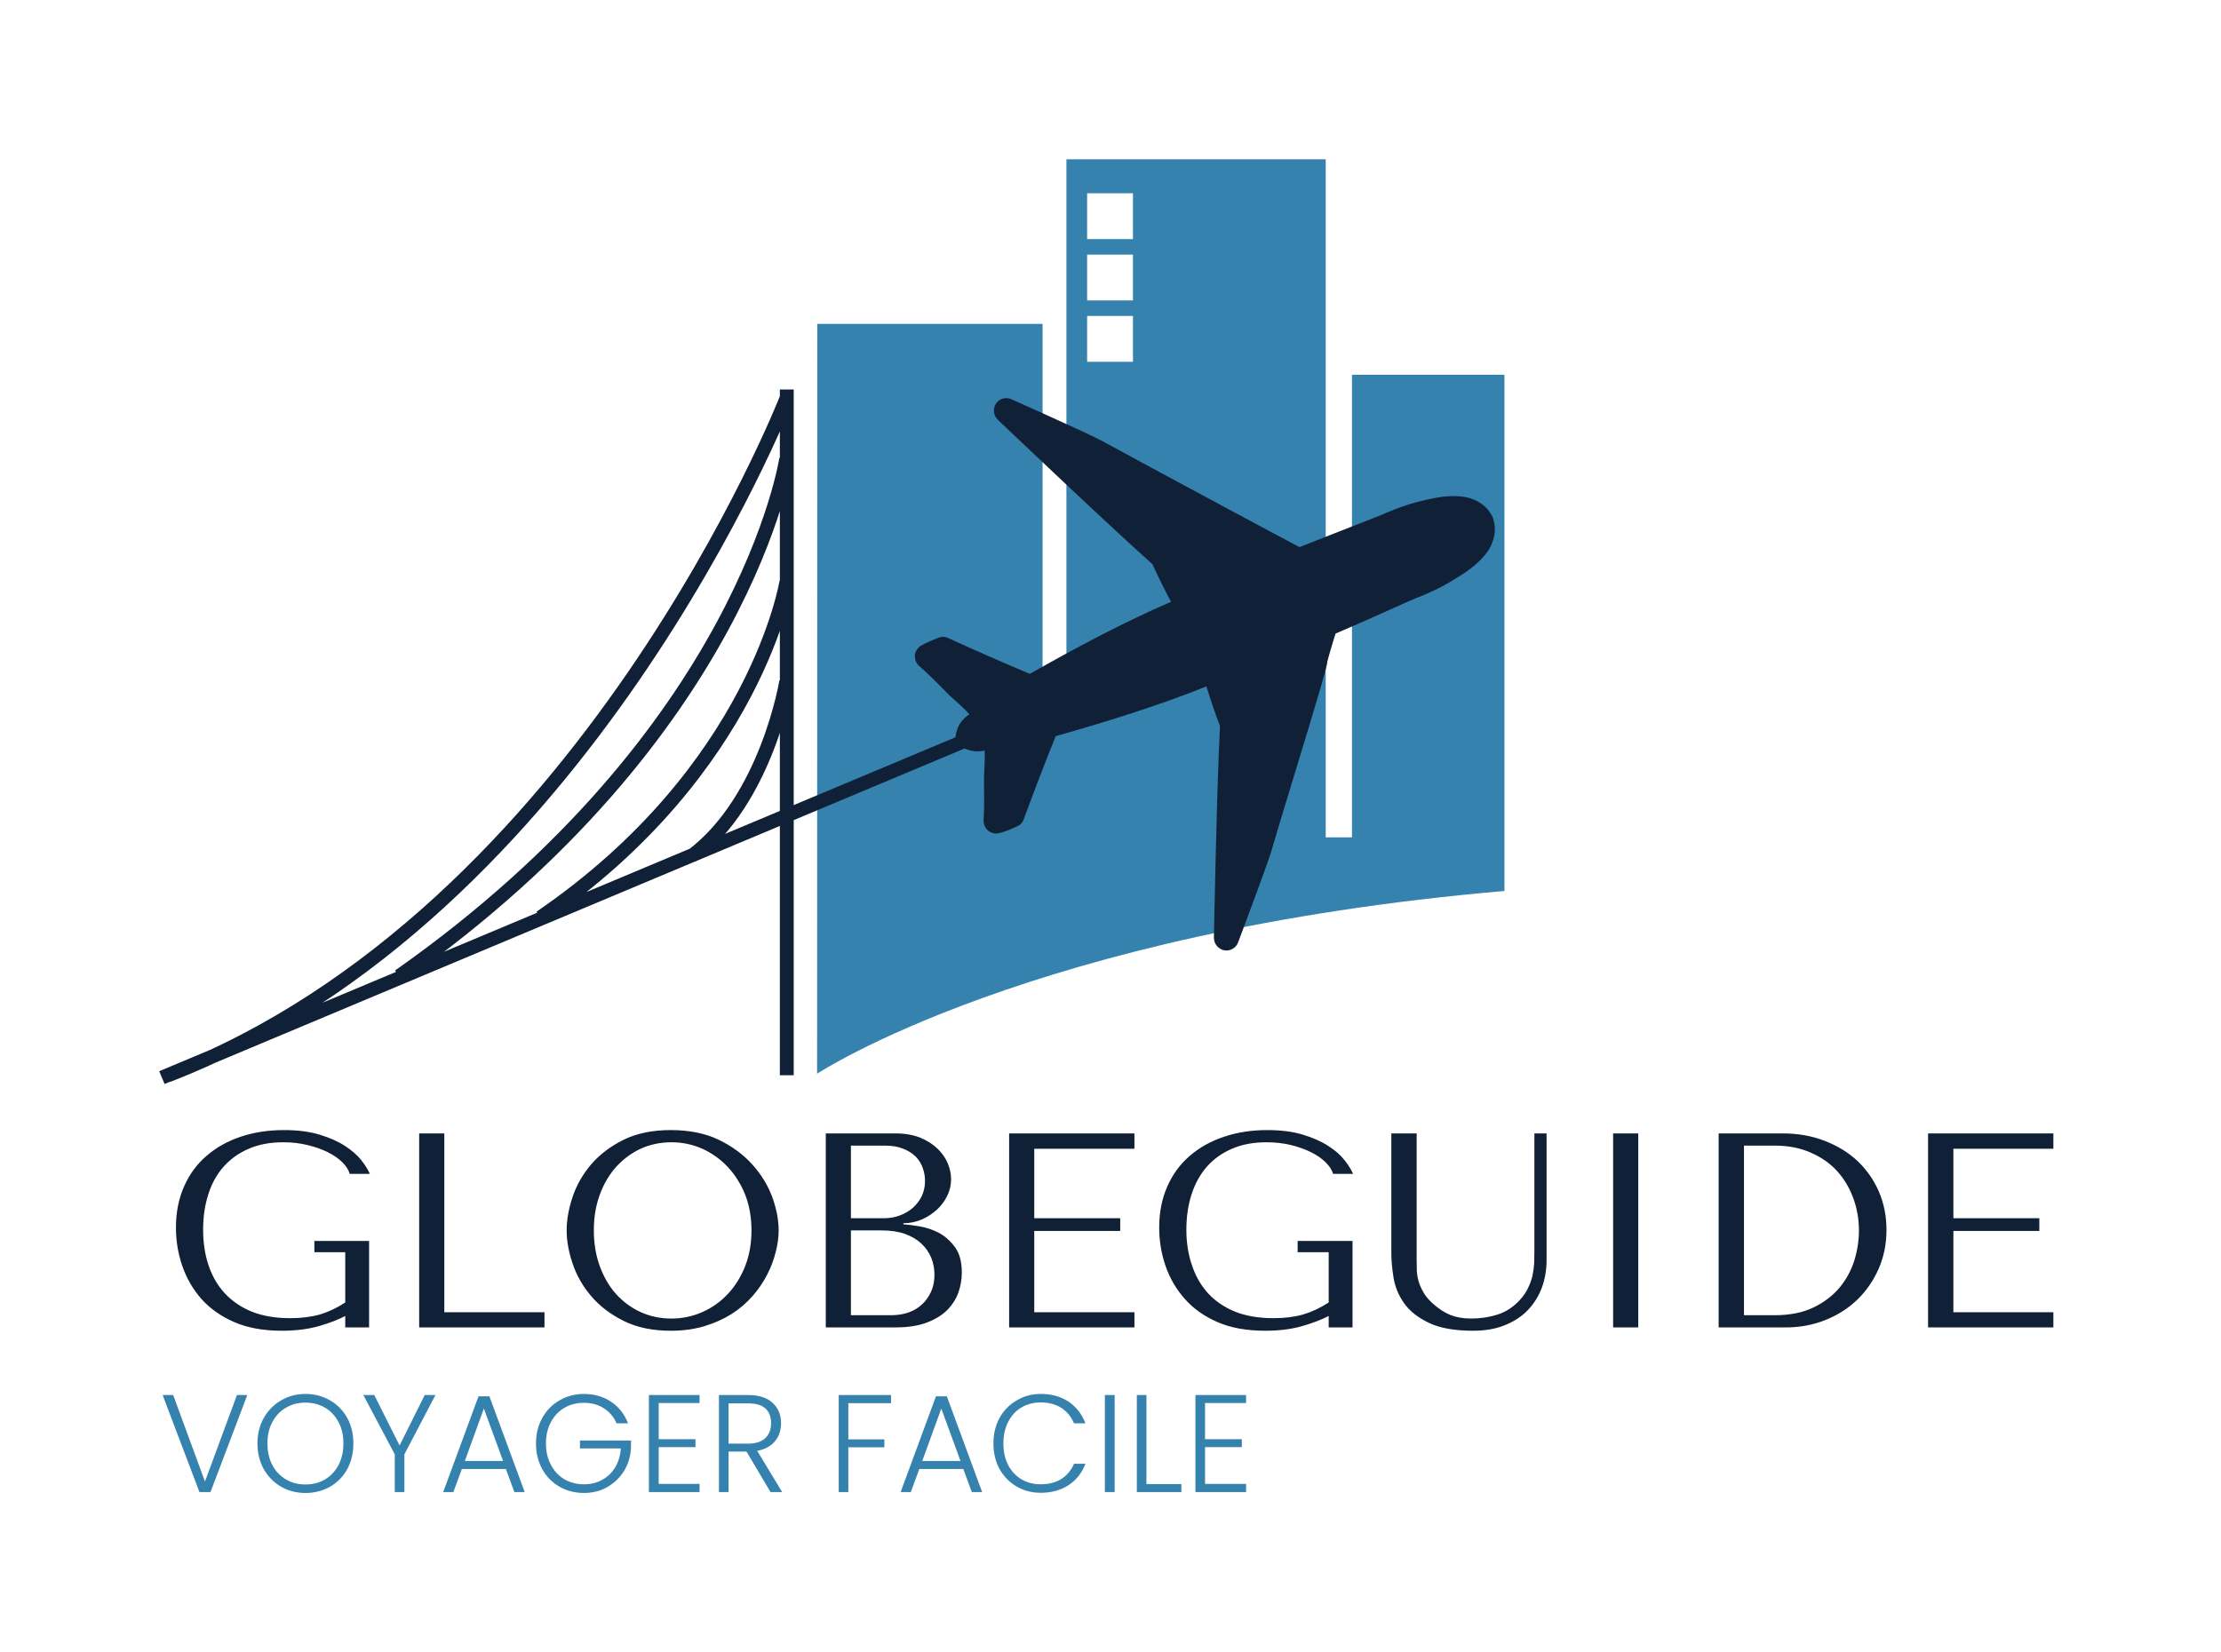 <svg xmlns="http://www.w3.org/2000/svg" version="1.1" xmlns:xlink="http://www.w3.org/1999/xlink" xmlns:svgjs="http://svgjs.dev/svgjs" viewBox="0 0 12.017 8.942"><g transform="matrix(1,0,0,1,0.862,6.116)"><rect width="12.017" height="12.017" x="-0.862" y="-7.654" fill="#ffffff"></rect><g><path d=" M 1.135 0.6 L 0.839 0.6 L 0.839 0.661 L 1.006 0.661 L 1.006 0.933 Q 0.939 0.977 0.869 0.998 Q 0.798 1.018 0.708 1.018 Q 0.59 1.018 0.501 0.983 Q 0.413 0.947 0.354 0.883 Q 0.295 0.819 0.266 0.731 Q 0.237 0.644 0.237 0.539 Q 0.237 0.435 0.265 0.348 Q 0.292 0.261 0.348 0.198 Q 0.404 0.135 0.484 0.101 Q 0.564 0.066 0.67 0.066 Q 0.741 0.066 0.802 0.081 Q 0.864 0.096 0.912 0.12 Q 0.96 0.144 0.991 0.175 Q 1.022 0.206 1.03 0.237 L 1.139 0.237 Q 1.125 0.204 1.093 0.163 Q 1.06 0.122 1.005 0.086 Q 0.95 0.05 0.868 0.025 Q 0.786 0 0.675 0 Q 0.547 0 0.44 0.036 Q 0.333 0.072 0.255 0.14 Q 0.177 0.207 0.134 0.305 Q 0.09 0.404 0.09 0.528 Q 0.09 0.635 0.124 0.734 Q 0.158 0.834 0.227 0.913 Q 0.297 0.992 0.405 1.039 Q 0.513 1.086 0.663 1.086 Q 0.775 1.086 0.863 1.061 Q 0.95 1.036 1.006 1.006 L 1.006 1.068 L 1.135 1.068 L 1.135 0.6 M 1.406 1.068 L 1.406 0.018 L 1.542 0.018 L 1.542 0.986 L 2.084 0.986 L 2.084 1.068 L 1.406 1.068 M 2.204 0.543 Q 2.204 0.627 2.236 0.722 Q 2.268 0.818 2.337 0.899 Q 2.406 0.98 2.513 1.033 Q 2.619 1.086 2.768 1.086 Q 2.868 1.086 2.95 1.061 Q 3.032 1.036 3.097 0.995 Q 3.162 0.953 3.21 0.898 Q 3.258 0.843 3.289 0.782 Q 3.32 0.722 3.335 0.66 Q 3.351 0.599 3.351 0.543 Q 3.351 0.459 3.317 0.364 Q 3.282 0.269 3.21 0.188 Q 3.138 0.107 3.028 0.053 Q 2.918 0 2.768 0 Q 2.619 0 2.513 0.052 Q 2.406 0.105 2.337 0.185 Q 2.268 0.266 2.236 0.362 Q 2.204 0.458 2.204 0.543 M 2.351 0.543 Q 2.351 0.438 2.383 0.35 Q 2.415 0.263 2.471 0.2 Q 2.528 0.137 2.604 0.101 Q 2.681 0.066 2.771 0.066 Q 2.859 0.066 2.938 0.101 Q 3.017 0.137 3.076 0.2 Q 3.135 0.263 3.17 0.35 Q 3.204 0.438 3.204 0.543 Q 3.204 0.648 3.17 0.736 Q 3.135 0.824 3.076 0.887 Q 3.017 0.95 2.938 0.985 Q 2.859 1.02 2.771 1.02 Q 2.681 1.02 2.604 0.985 Q 2.528 0.95 2.471 0.887 Q 2.415 0.824 2.383 0.736 Q 2.351 0.648 2.351 0.543 M 3.606 1.068 L 3.982 1.068 Q 4.083 1.068 4.152 1.042 Q 4.221 1.016 4.263 0.974 Q 4.305 0.931 4.324 0.878 Q 4.342 0.825 4.342 0.771 Q 4.342 0.685 4.306 0.635 Q 4.269 0.584 4.218 0.556 Q 4.167 0.53 4.113 0.521 Q 4.059 0.512 4.026 0.51 L 4.026 0.504 Q 4.078 0.504 4.125 0.484 Q 4.171 0.464 4.207 0.431 Q 4.242 0.399 4.263 0.356 Q 4.284 0.314 4.284 0.266 Q 4.284 0.224 4.266 0.18 Q 4.248 0.137 4.211 0.101 Q 4.174 0.065 4.117 0.041 Q 4.059 0.018 3.981 0.018 L 3.606 0.018 L 3.606 1.068 M 3.742 1.002 L 3.742 0.543 L 3.907 0.543 Q 3.981 0.543 4.035 0.562 Q 4.089 0.582 4.124 0.615 Q 4.159 0.648 4.177 0.692 Q 4.194 0.735 4.194 0.783 Q 4.194 0.836 4.175 0.876 Q 4.156 0.917 4.125 0.945 Q 4.093 0.974 4.051 0.988 Q 4.008 1.002 3.96 1.002 L 3.742 1.002 M 3.742 0.477 L 3.742 0.084 L 3.925 0.084 Q 3.984 0.084 4.025 0.101 Q 4.066 0.117 4.093 0.144 Q 4.119 0.171 4.131 0.206 Q 4.143 0.24 4.143 0.275 Q 4.143 0.318 4.126 0.356 Q 4.108 0.393 4.078 0.42 Q 4.047 0.447 4.007 0.462 Q 3.967 0.477 3.922 0.477 L 3.742 0.477 M 4.598 0.018 L 4.598 1.068 L 5.276 1.068 L 5.276 0.986 L 4.734 0.986 L 4.734 0.546 L 5.199 0.546 L 5.199 0.477 L 4.734 0.477 L 4.734 0.101 L 5.276 0.101 L 5.276 0.018 L 4.598 0.018 M 6.456 0.6 L 6.159 0.6 L 6.159 0.661 L 6.327 0.661 L 6.327 0.933 Q 6.259 0.977 6.189 0.998 Q 6.118 1.018 6.028 1.018 Q 5.91 1.018 5.821 0.983 Q 5.733 0.947 5.674 0.883 Q 5.616 0.819 5.587 0.731 Q 5.557 0.644 5.557 0.539 Q 5.557 0.435 5.585 0.348 Q 5.613 0.261 5.668 0.198 Q 5.724 0.135 5.804 0.101 Q 5.884 0.066 5.991 0.066 Q 6.061 0.066 6.123 0.081 Q 6.184 0.096 6.232 0.12 Q 6.28 0.144 6.311 0.175 Q 6.342 0.206 6.351 0.237 L 6.459 0.237 Q 6.445 0.204 6.413 0.163 Q 6.381 0.122 6.325 0.086 Q 6.27 0.05 6.188 0.025 Q 6.106 0 5.995 0 Q 5.868 0 5.761 0.036 Q 5.653 0.072 5.575 0.14 Q 5.497 0.207 5.454 0.305 Q 5.41 0.404 5.41 0.528 Q 5.41 0.635 5.444 0.734 Q 5.478 0.834 5.548 0.913 Q 5.617 0.992 5.725 1.039 Q 5.833 1.086 5.983 1.086 Q 6.096 1.086 6.183 1.061 Q 6.27 1.036 6.327 1.006 L 6.327 1.068 L 6.456 1.068 L 6.456 0.6 M 6.666 0.018 L 6.666 0.663 Q 6.666 0.725 6.678 0.799 Q 6.69 0.873 6.735 0.937 Q 6.78 1.001 6.869 1.043 Q 6.957 1.086 7.11 1.086 Q 7.206 1.086 7.28 1.056 Q 7.355 1.026 7.405 0.974 Q 7.455 0.921 7.481 0.851 Q 7.506 0.782 7.506 0.702 L 7.506 0.018 L 7.44 0.018 L 7.44 0.653 Q 7.44 0.685 7.439 0.719 Q 7.437 0.753 7.43 0.787 Q 7.422 0.821 7.406 0.854 Q 7.391 0.887 7.361 0.92 Q 7.307 0.978 7.239 0.999 Q 7.172 1.02 7.098 1.02 Q 7.035 1.02 6.986 1.001 Q 6.938 0.981 6.894 0.942 Q 6.86 0.912 6.842 0.882 Q 6.824 0.852 6.815 0.823 Q 6.806 0.794 6.804 0.764 Q 6.803 0.734 6.803 0.704 L 6.803 0.018 L 6.666 0.018 M 7.866 0.018 L 7.866 1.068 L 8.002 1.068 L 8.002 0.018 L 7.866 0.018 M 8.437 1.068 L 8.437 0.018 L 8.782 0.018 Q 8.907 0.018 9.01 0.058 Q 9.114 0.098 9.188 0.167 Q 9.262 0.237 9.304 0.333 Q 9.345 0.429 9.345 0.54 Q 9.345 0.655 9.302 0.752 Q 9.259 0.849 9.185 0.92 Q 9.111 0.99 9.012 1.029 Q 8.913 1.068 8.8 1.068 L 8.437 1.068 M 8.574 1.002 L 8.739 1.002 Q 8.862 1.002 8.948 0.961 Q 9.034 0.92 9.09 0.854 Q 9.145 0.788 9.171 0.706 Q 9.196 0.624 9.196 0.543 Q 9.196 0.453 9.166 0.37 Q 9.136 0.287 9.079 0.223 Q 9.021 0.159 8.935 0.122 Q 8.85 0.084 8.739 0.084 L 8.574 0.084 L 8.574 1.002 M 9.57 0.018 L 9.57 1.068 L 10.248 1.068 L 10.248 0.986 L 9.707 0.986 L 9.707 0.546 L 10.172 0.546 L 10.172 0.477 L 9.707 0.477 L 9.707 0.101 L 10.248 0.101 L 10.248 0.018 L 9.57 0.018" fill="#102036" fill-rule="nonzero"></path></g><g><path d=" M 0.476 1.434 L 0.277 1.959 L 0.217 1.959 L 0.018 1.434 L 0.075 1.434 L 0.247 1.902 L 0.42 1.434 L 0.476 1.434 M 0.659 1.93 Q 0.6 1.896 0.565 1.835 Q 0.531 1.773 0.531 1.696 Q 0.531 1.619 0.565 1.558 Q 0.6 1.497 0.659 1.463 Q 0.718 1.428 0.791 1.428 Q 0.864 1.428 0.924 1.463 Q 0.983 1.497 1.017 1.558 Q 1.05 1.619 1.05 1.696 Q 1.05 1.773 1.017 1.835 Q 0.983 1.896 0.924 1.93 Q 0.864 1.964 0.791 1.964 Q 0.718 1.964 0.659 1.93 M 0.896 1.891 Q 0.942 1.864 0.969 1.814 Q 0.996 1.763 0.996 1.696 Q 0.996 1.629 0.969 1.579 Q 0.942 1.529 0.896 1.502 Q 0.849 1.475 0.791 1.475 Q 0.732 1.475 0.686 1.502 Q 0.639 1.529 0.612 1.579 Q 0.585 1.629 0.585 1.696 Q 0.585 1.763 0.612 1.814 Q 0.639 1.864 0.686 1.891 Q 0.732 1.918 0.791 1.918 Q 0.849 1.918 0.896 1.891 M 1.494 1.434 L 1.326 1.755 L 1.326 1.959 L 1.274 1.959 L 1.274 1.755 L 1.104 1.434 L 1.163 1.434 L 1.3 1.707 L 1.436 1.434 L 1.494 1.434 M 1.875 1.834 L 1.637 1.834 L 1.591 1.959 L 1.536 1.959 L 1.727 1.441 L 1.786 1.441 L 1.977 1.959 L 1.921 1.959 L 1.875 1.834 M 1.86 1.791 L 1.756 1.507 L 1.653 1.791 L 1.86 1.791 M 2.474 1.587 Q 2.452 1.536 2.406 1.506 Q 2.36 1.476 2.297 1.476 Q 2.239 1.476 2.192 1.503 Q 2.146 1.53 2.119 1.58 Q 2.092 1.63 2.092 1.696 Q 2.092 1.762 2.119 1.812 Q 2.146 1.863 2.192 1.89 Q 2.239 1.917 2.297 1.917 Q 2.352 1.917 2.396 1.893 Q 2.44 1.869 2.466 1.826 Q 2.493 1.782 2.497 1.723 L 2.276 1.723 L 2.276 1.68 L 2.552 1.68 L 2.552 1.719 Q 2.549 1.788 2.515 1.844 Q 2.481 1.899 2.424 1.932 Q 2.368 1.964 2.297 1.964 Q 2.225 1.964 2.165 1.93 Q 2.106 1.896 2.072 1.835 Q 2.038 1.773 2.038 1.696 Q 2.038 1.619 2.072 1.558 Q 2.106 1.497 2.165 1.463 Q 2.225 1.428 2.297 1.428 Q 2.381 1.428 2.444 1.47 Q 2.507 1.512 2.536 1.587 L 2.474 1.587 M 2.702 1.477 L 2.702 1.673 L 2.901 1.673 L 2.901 1.716 L 2.702 1.716 L 2.702 1.915 L 2.923 1.915 L 2.923 1.959 L 2.649 1.959 L 2.649 1.434 L 2.923 1.434 L 2.923 1.477 L 2.702 1.477 M 3.307 1.959 L 3.177 1.74 L 3.08 1.74 L 3.08 1.959 L 3.028 1.959 L 3.028 1.434 L 3.185 1.434 Q 3.273 1.434 3.318 1.476 Q 3.364 1.518 3.364 1.587 Q 3.364 1.644 3.331 1.684 Q 3.298 1.724 3.235 1.736 L 3.37 1.959 L 3.307 1.959 M 3.08 1.697 L 3.186 1.697 Q 3.247 1.697 3.279 1.667 Q 3.31 1.637 3.31 1.587 Q 3.31 1.535 3.28 1.507 Q 3.25 1.479 3.185 1.479 L 3.08 1.479 L 3.08 1.697 M 3.959 1.434 L 3.959 1.478 L 3.728 1.478 L 3.728 1.674 L 3.923 1.674 L 3.923 1.717 L 3.728 1.717 L 3.728 1.959 L 3.676 1.959 L 3.676 1.434 L 3.959 1.434 M 4.35 1.834 L 4.112 1.834 L 4.066 1.959 L 4.011 1.959 L 4.202 1.441 L 4.261 1.441 L 4.452 1.959 L 4.396 1.959 L 4.35 1.834 M 4.335 1.791 L 4.231 1.507 L 4.128 1.791 L 4.335 1.791 M 4.546 1.558 Q 4.58 1.497 4.639 1.463 Q 4.697 1.428 4.769 1.428 Q 4.857 1.428 4.92 1.47 Q 4.982 1.512 5.011 1.587 L 4.949 1.587 Q 4.927 1.534 4.881 1.504 Q 4.834 1.474 4.769 1.474 Q 4.711 1.474 4.665 1.501 Q 4.619 1.528 4.593 1.579 Q 4.567 1.629 4.567 1.696 Q 4.567 1.763 4.593 1.813 Q 4.619 1.863 4.665 1.89 Q 4.711 1.917 4.769 1.917 Q 4.834 1.917 4.881 1.888 Q 4.927 1.858 4.949 1.806 L 5.011 1.806 Q 4.982 1.881 4.919 1.922 Q 4.856 1.963 4.769 1.963 Q 4.697 1.963 4.639 1.929 Q 4.58 1.895 4.546 1.834 Q 4.513 1.773 4.513 1.696 Q 4.513 1.619 4.546 1.558 M 5.169 1.434 L 5.169 1.959 L 5.116 1.959 L 5.116 1.434 L 5.169 1.434 M 5.341 1.916 L 5.53 1.916 L 5.53 1.959 L 5.289 1.959 L 5.289 1.434 L 5.341 1.434 L 5.341 1.916 M 5.658 1.477 L 5.658 1.673 L 5.857 1.673 L 5.857 1.716 L 5.658 1.716 L 5.658 1.915 L 5.88 1.915 L 5.88 1.959 L 5.606 1.959 L 5.606 1.434 L 5.88 1.434 L 5.88 1.477 L 5.658 1.477" fill="#3682ae" fill-rule="nonzero"></path></g><g clip-path="url(#SvgjsClipPath1099)"><g clip-path="url(#b8c66d7ce-4caf-42d9-aae6-c01734739e936aa12669-34a5-4e15-b661-d3bd9cb2ea2c)"><path d=" M 7.278 -1.294 L 7.278 -4.088 L 6.453 -4.088 L 6.453 -1.584 L 6.311 -1.584 L 6.311 -5.254 L 4.908 -5.254 L 4.908 -2.41 L 4.779 -2.41 L 4.779 -4.363 L 3.56 -4.363 L 3.559 -0.305 C 3.559 -0.305 4.722 -1.074 7.278 -1.294 M 5.268 -4.822 L 5.02 -4.822 L 5.02 -5.07 L 5.268 -5.07 Z M 5.268 -4.49 L 5.02 -4.49 L 5.02 -4.738 L 5.268 -4.738 Z M 5.268 -4.158 L 5.02 -4.158 L 5.02 -4.406 L 5.268 -4.406 Z" fill="#3682ae" transform="matrix(1,0,0,1,0,0)" fill-rule="nonzero"></path></g><g clip-path="url(#b8c66d7ce-4caf-42d9-aae6-c01734739e936aa12669-34a5-4e15-b661-d3bd9cb2ea2c)"><path d=" M 3.395 -4.008 L 3.395 -0.297 M 0.014 -0.284 L 4.548 -2.186 M 3.392 -3.957 C 3.392 -3.957 2.299 -1.167 0.046 -0.296 M 3.392 -3.633 C 3.392 -3.633 3.17 -2.15 1.297 -0.833 M 3.393 -2.968 C 3.393 -2.968 3.231 -1.951 2.062 -1.151 M 3.392 -2.428 C 3.392 -2.428 3.288 -1.789 2.88 -1.483" fill="none" transform="matrix(1,0,0,1,0,0)" fill-rule="nonzero" stroke-dasharray="none" stroke-miterlimit="4" stroke-linejoin="miter" stroke-linecap="butt" stroke-width="0.075" stroke="#102036"></path></g><g clip-path="url(#b8c66d7ce-4caf-42d9-aae6-c01734739e936aa12669-34a5-4e15-b661-d3bd9cb2ea2c)"><path d=" M 5.837 -1.016 C 5.837 -1.016 5.928 -1.258 5.983 -1.411 C 6.002 -1.463 6.016 -1.504 6.022 -1.527 C 6.083 -1.74 6.33 -2.527 6.319 -2.533 C 6.332 -2.583 6.348 -2.635 6.364 -2.687 C 6.488 -2.74 6.62 -2.799 6.76 -2.862 C 6.775 -2.868 6.789 -2.874 6.804 -2.881 L 6.831 -2.891 C 6.877 -2.911 6.928 -2.933 6.978 -2.963 C 7.04 -3.001 7.13 -3.05 7.188 -3.133 C 7.213 -3.171 7.228 -3.215 7.226 -3.263 C 7.225 -3.282 7.215 -3.316 7.215 -3.316 C 7.215 -3.316 7.198 -3.348 7.185 -3.362 C 7.153 -3.396 7.111 -3.418 7.065 -3.426 C 6.966 -3.443 6.868 -3.414 6.797 -3.397 C 6.744 -3.382 6.693 -3.364 6.642 -3.342 L 6.616 -3.331 C 6.601 -3.325 6.586 -3.319 6.572 -3.313 C 6.429 -3.257 6.294 -3.205 6.169 -3.155 C 6.12 -3.18 5.298 -3.621 5.104 -3.728 C 5.083 -3.739 5.044 -3.758 4.995 -3.781 C 4.867 -3.84 4.739 -3.898 4.611 -3.955 C 4.581 -3.969 4.545 -3.959 4.527 -3.932 C 4.509 -3.904 4.513 -3.868 4.536 -3.845 C 4.537 -3.844 5.144 -3.266 5.373 -3.063 C 5.405 -2.994 5.438 -2.926 5.474 -2.859 C 5.212 -2.746 4.946 -2.603 4.71 -2.469 C 4.56 -2.532 4.412 -2.597 4.268 -2.663 C 4.251 -2.671 4.231 -2.671 4.214 -2.664 L 4.204 -2.66 L 4.177 -2.649 C 4.16 -2.641 4.14 -2.633 4.12 -2.621 C 4.102 -2.609 4.09 -2.59 4.088 -2.569 C 4.087 -2.547 4.095 -2.526 4.111 -2.512 C 4.165 -2.465 4.219 -2.41 4.273 -2.355 C 4.317 -2.314 4.357 -2.281 4.383 -2.25 L 4.37 -2.241 C 4.355 -2.229 4.341 -2.214 4.33 -2.197 C 4.318 -2.177 4.301 -2.129 4.311 -2.105 C 4.321 -2.08 4.367 -2.058 4.39 -2.054 C 4.412 -2.049 4.433 -2.049 4.45 -2.051 L 4.465 -2.054 C 4.469 -2.014 4.463 -1.962 4.462 -1.902 C 4.463 -1.825 4.464 -1.748 4.46 -1.677 C 4.459 -1.655 4.468 -1.635 4.484 -1.621 C 4.501 -1.607 4.523 -1.602 4.543 -1.607 C 4.566 -1.612 4.586 -1.62 4.603 -1.627 C 4.613 -1.631 4.622 -1.635 4.63 -1.639 L 4.64 -1.643 C 4.657 -1.65 4.671 -1.664 4.677 -1.682 C 4.732 -1.831 4.789 -1.981 4.85 -2.132 C 5.112 -2.206 5.401 -2.295 5.665 -2.401 L 5.667 -2.396 C 5.689 -2.326 5.713 -2.254 5.739 -2.186 C 5.722 -1.88 5.706 -1.042 5.706 -1.041 C 5.706 -1.008 5.729 -0.98 5.761 -0.973 C 5.793 -0.967 5.826 -0.985 5.837 -1.016" fill="#102036" transform="matrix(1,0,0,1,0,0)" fill-rule="nonzero"></path></g></g></g><defs><clipPath id="SvgjsClipPath1099"><path d=" M 0 -5.254 h 7.278 v 5.004 h -7.278 Z"></path></clipPath><clipPath id="b8c66d7ce-4caf-42d9-aae6-c01734739e936aa12669-34a5-4e15-b661-d3bd9cb2ea2c"><path d=" M -0.144 -5.398 L 7.423 -5.398 L 7.423 -0.106 L -0.144 -0.106 Z"></path></clipPath></defs></svg>